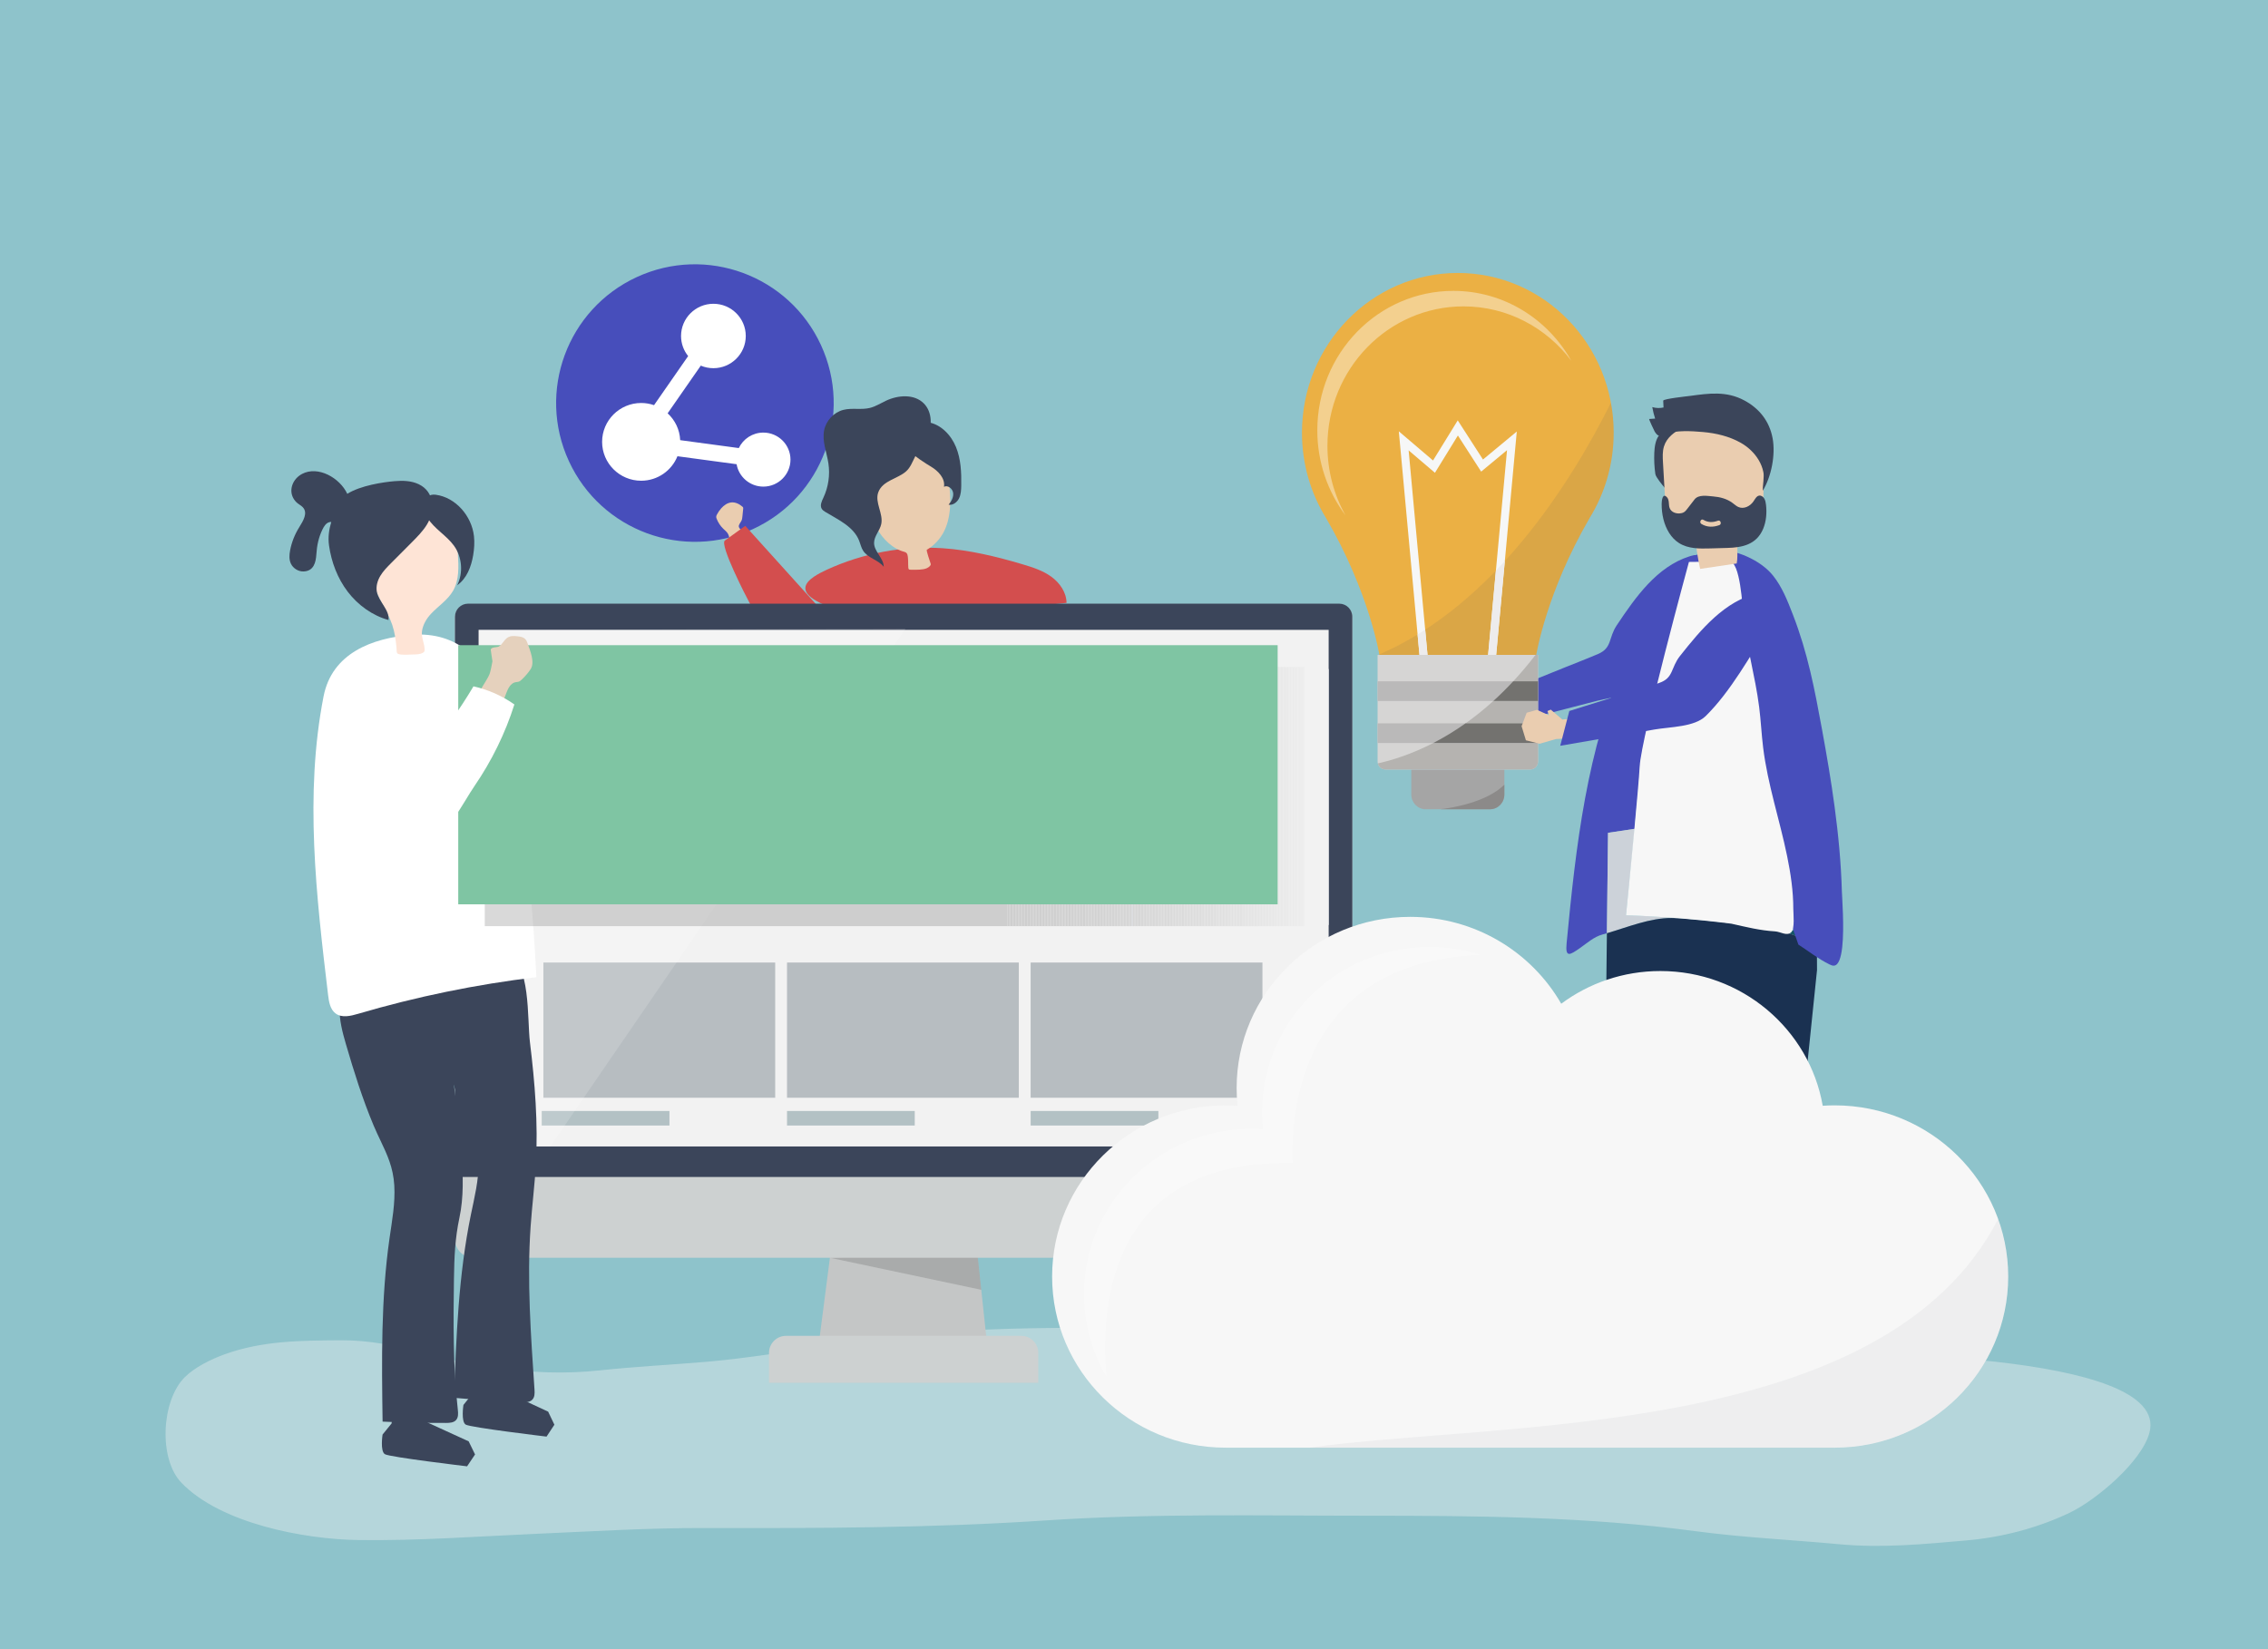 <?xml version="1.0" encoding="utf-8"?>
<!-- Generator: Adobe Illustrator 27.5.0, SVG Export Plug-In . SVG Version: 6.00 Build 0)  -->
<svg version="1.1" xmlns="http://www.w3.org/2000/svg" xmlns:xlink="http://www.w3.org/1999/xlink" x="0px" y="0px"
	 viewBox="0 0 1100 800" style="enable-background:new 0 0 1100 800;" xml:space="preserve">
<g id="Background">
	<rect style="fill:#8EC3CB;" width="1100" height="800"/>
</g>
<g id="Shadow">
	<g style="opacity:0.4;">
		<path style="fill:#F1F2F2;" d="M521.964,644.118c-28.193,0.084-56.385,0.762-84.528,3.892c-10.611,1.18-21,3.776-31.635,4.823
			c-21.244,2.092-42.107,5.993-63.426,7.793c-17.168,1.449-34.408,2.305-51.526,4.143c-16.049,1.724-33.816,1.326-49.742-1.522
			c-11.79-2.109-23.633-3.296-35.225-6.682c-12.967-3.789-27.055-6.498-40.565-6.4c-19.266,0.139-38.028,0.155-56.466,6.845
			c-6.472,2.348-14.395,6.209-19.31,11.137c-11.251,11.282-12.774,39.432-1.54,51.133c18.921,19.693,59.305,27.42,85.827,27.785
			c29.063,0.4,57.296-1.758,86.402-3.026c27.045-1.179,54.023-2.856,81.113-2.797c55.328,0.121,110.664,0,165.893-3.696
			c51.888-3.472,103.907-2.28,155.909-2.28c53.326,0,106.291,0.419,159.233,7.506c23.067,3.088,46.568,4.169,69.75,6.332
			c20.762,1.938,40.714-0.038,61.394-1.829c17.365-1.504,34.616-5.964,50.391-13.503c12.487-5.968,34.749-24.507,38.579-38.752
			c10.736-39.935-151.3-38.975-176.179-38.885c-27.831,0.101-55.884,1.016-83.693-0.045c-11.698-0.446-23.224-2.733-34.641-5.238
			c-11.372-2.495-22.83-1.861-34.362-2.91c-48.092-4.374-96.291-3.734-144.536-3.734
			C553.379,644.209,537.671,644.071,521.964,644.118z"/>
	</g>
</g>
<g id="Object">
	<g>
		<g id="XMLID_287_">
			<g id="XMLID_288_">
				<g id="XMLID_289_">
					
						<ellipse transform="matrix(0.908 -0.419 0.419 0.908 -50.949 159.104)" style="fill:#474EBB;" cx="337.024" cy="195.633" rx="67.3" ry="67.3"/>
				</g>
			</g>
		</g>
		<g>
			<g>
				<path style="fill:#FFFFFF;" d="M370.228,209.845c-5.249,0-9.789,3.074-11.901,7.508l-28.433-3.837
					c-0.224-5.138-2.523-9.749-6.082-13.022l16.075-23.127c1.883,0.797,3.952,1.238,6.124,1.238c8.654,0,15.695-7.008,15.695-15.623
					c0-8.615-7.041-15.623-15.695-15.623c-8.655,0-15.695,7.009-15.695,15.623c0,3.687,1.29,7.079,3.444,9.754l-16.545,23.804
					c-1.956-0.682-4.057-1.054-6.245-1.054c-10.445,0-18.943,8.459-18.943,18.856c0,10.397,8.498,18.856,18.943,18.856
					c7.972,0,14.809-4.928,17.6-11.883l28.687,3.872c1.07,6.162,6.479,10.864,12.97,10.864c7.258,0,13.163-5.878,13.163-13.103
					S377.486,209.845,370.228,209.845z"/>
			</g>
		</g>
	</g>
	<g>
		<g>
			<path style="fill:#EACDB0;" d="M358.984,256.622c-0.253-0.288-0.508-0.593-0.611-0.964c-0.3-1.082,0.76-2.026,1.245-3.048
				c0.31-0.653,0.387-1.386,0.459-2.103c0.125-1.234,0.249-2.467,0.374-3.701c0.021-0.207,0.041-0.424-0.037-0.616
				c-0.071-0.175-0.214-0.308-0.355-0.431c-1.478-1.29-3.392-2.225-5.358-2.036c-1.912,0.185-3.6,1.403-4.892,2.844
				c-0.828,0.924-1.536,1.954-2.101,3.058c-0.176,0.343-0.341,0.707-0.346,1.09c-0.004,0.314,0.099,0.617,0.211,0.909
				c0.708,1.838,1.817,3.514,3.228,4.878c0.8,0.773,1.712,1.467,2.26,2.439c0.384,0.681,0.564,1.456,0.77,2.212
				c0.414,1.516,0.954,2.996,1.611,4.42c0.131,0.284,4.915-4.019,5.29-4.46C362.454,259.092,360.418,258.257,358.984,256.622z"/>
		</g>
		<g>
			<path style="fill:#D34E4E;" d="M387.922,325.69c1.137,1.084,2.293,2.122,3.466,3.106c1.287,1.081,2.622,2.165,4.207,2.731
				c1.5,0.537,3.138,0.576,4.736,0.478c6.959-0.431,16.896-4.09,15.618-12.504c-0.383-2.522-1.857-4.712-3.364-6.752
				c-4.158-5.63-8.853-10.832-13.539-16.023c-12.531-13.881-25.062-27.762-37.592-41.643c-3.298,2.378-6.596,4.756-9.894,7.134
				c-2.691,1.94,10.467,27.513,12.05,30.365C369.933,303.976,378.266,316.489,387.922,325.69z"/>
		</g>
	</g>
	<g>
		<path style="fill:#D34E4E;" d="M394.794,279.742c1.817-1.24,4.025-2.366,6.197-3.366c17.51-8.055,37.042-11.742,56.281-10.429
			c13.138,0.897,26.024,4.035,38.648,7.78c4.88,1.448,9.827,3.034,13.953,6.015c4.126,2.981,7.363,7.625,7.407,12.715
			c-33.825,3.558-66.677,6.502-100.846,4.947c-6.557-0.298-14.97-2.71-20.611-5.973C388.007,286.912,390.1,282.945,394.794,279.742z
			"/>
	</g>
	<g>
		<g>
			<path style="fill:#EACDB0;" d="M449.59,275.592c0.62-0.286,1.171-0.684,1.593-1.242c0.102-0.134,0.196-0.28,0.227-0.446
				c0.037-0.195-0.016-0.394-0.068-0.585c-0.2-0.73-2.254-6.38-1.796-6.666c3.519-1.983,6.522-5.319,8.259-8.767
				c3.245-6.44,3.415-13.793,2.782-20.713c-0.909-9.946-4.311-20.849-13.399-24.493c-6.969-2.796-15.715,0.248-21.333,5.54
				c-7.224,6.806-6.116,18.02-4.59,26.666c1.091,6.182,3.708,12.314,7.995,16.91c2.154,2.31,4.749,4.199,7.673,5.367
				c1.42,0.567,2.744,0.451,3.167,1.883c0.524,1.774,0.268,4.407,0.434,6.297c0.028,0.313,0.075,0.664,0.322,0.853
				c0.178,0.136,0.415,0.151,0.637,0.16c1.523,0.06,3.049,0.046,4.57-0.042C447.253,276.243,448.525,276.083,449.59,275.592z"/>
		</g>
		<g>
			<path style="fill:#3B455A;" d="M451.47,226.311c3.546,2.112,7.021,5.703,6.371,9.823c1.861-0.937,4.173,0.899,4.442,2.988
				c0.269,2.089-0.877,4.098-2.208,5.715c2.077,0.355,4.115-1.164,5.062-3.073c0.947-1.909,1.041-4.123,1.078-6.259
				c0.108-6.336-0.163-12.843-2.568-18.692c-2.405-5.849-7.335-10.977-13.502-11.984c-1.901-0.31-3.844-0.226-5.758-0.016
				c-1.555,0.171-3.141,0.439-4.494,1.234C428.865,212.52,446.88,223.577,451.47,226.311z"/>
		</g>
		<g>
			<path style="fill:#3B455A;" d="M425.979,238.793c-1.827,4.931,2.553,10.355,1.419,15.496c-0.705,3.196-3.472,5.807-3.464,9.082
				c0.01,4.229,4.633,7.336,4.685,11.565c-2.648-3.371-7.713-4.19-10.013-7.814c-0.948-1.493-1.297-3.286-1.958-4.931
				c-2.718-6.768-10.055-10.051-16.246-13.788c-0.72-0.435-1.461-0.912-1.884-1.646c-0.936-1.622,0.033-3.635,0.832-5.331
				c2.423-5.141,3.282-11.027,2.432-16.66c-0.809-5.364-3.125-10.702-2.073-16.023c0.936-4.736,4.732-8.764,9.353-9.928
				c4.162-1.048,8.626,0.09,12.795-0.927c2.767-0.675,5.22-2.255,7.799-3.475c5.963-2.822,13.826-3.397,18.461,1.34
				c4.097,4.188,4.127,11.247,1.439,16.48c-1.66,3.232-4.028,6.019-5.71,9.246c-1.292,2.48-2.211,5.198-4.328,7.122
				C435.444,232.304,428.113,233.033,425.979,238.793z"/>
		</g>
	</g>
	<g id="XMLID_284_">
		<g id="XMLID_286_">
			<g>
				<polygon style="fill:#EACDB0;" points="738.008,337.214 729.747,338.751 723.783,334.42 722.216,335.243 723.115,337.22 
					717.128,335.072 712.243,336.875 710.325,343.588 712.968,350.233 719.742,351.361 727.436,348.439 738.828,346.829 				"/>
			</g>
		</g>
		<g id="XMLID_285_">
			<g>
				<path style="fill:#474EBB;" d="M732.798,334.344c8.563-3.463,17.126-6.927,25.689-10.39c5.528-2.236,11.114-4.365,16.595-6.712
					c6.892-2.95,4.965-7.774,9.036-13.884c9.161-13.749,19.487-28.407,35.22-33.449c1.571-0.504,3.254-0.903,4.86-0.521
					c3.038,0.723,4.823,4.114,4.761,7.236c-0.061,3.122-1.522,6.025-2.974,8.79c-7.869,14.991-15.953,33.097-27.057,45.975
					c-4.992,5.789-16.763,6.614-24.174,8.527c-14.993,3.87-29.985,7.74-44.978,11.61L732.798,334.344z"/>
			</g>
		</g>
	</g>
	<g>
		<g id="XMLID_283_">
			<g>
				<polygon style="fill:#41352B;" points="816.634,665.307 816.634,672.273 798.769,681.206 789.836,672.273 798.769,663.34 
					799.921,663.34 800.209,665.307 				"/>
			</g>
		</g>
		<g id="XMLID_282_">
			<g>
				<polygon style="fill:#41352B;" points="860.632,663.34 861.865,663.34 870.798,672.273 861.865,681.206 844,672.273 
					844,665.307 860.426,665.307 				"/>
			</g>
		</g>
		<g>
			<g id="XMLID_281_">
				<g>
					<path style="fill:#474EBB;" d="M759.819,457.566c1.119-11.731,2.281-23.459,3.7-35.157
						c2.831-23.332,6.684-46.609,13.203-69.196c2.49-8.629,5.363-17.137,8.235-25.643c3.497-10.357,6.995-20.715,10.492-31.072
						c4.347-12.873,11.682-21.941,24.528-26.444c2.294-0.804,4.709-1.425,7.198-1.879c0.061,0.266,0.116,0.536,0.15,0.82
						c0.149,1.236,0.497,2.607,1.265,3.504l-8.431,0.082c0,0-23.787,84.538-24.661,99.108c-0.332,5.538-1.438,17.629-2.667,30.366
						l-12.917,1.934l-0.554,48.719c-0.723,0.211-1.442,0.416-2.156,0.608c-4.099,1.106-7.432,4.144-10.838,6.526
						C761.338,463.362,759.133,464.755,759.819,457.566z"/>
				</g>
			</g>
			<g id="XMLID_280_">
				<g>
					<path style="fill:#CCD2D9;" d="M792.832,402.056c-1.946,20.157-4.203,41.934-4.203,41.934s10.443,0.251,25.55,1.397
						c-1.117-0.026-2.235-0.056-3.351-0.066c-10.508-0.095-21.406,4.445-31.467,7.388l0.554-48.719L792.832,402.056z"/>
				</g>
			</g>
			<g id="XMLID_279_">
				<g>
					<path style="fill:#145566;" d="M863.342,451.518c7.203,0.382,8.099-0.975,8.099-0.975s-6.498-26.543-11.061-49.632l20.57,3.08
						l0.267,55.126c-1.745-1.115-3.554-2.175-5.505-3.12C871.802,454.103,867.626,452.66,863.342,451.518z"/>
				</g>
			</g>
			<g>
				<g>
					<path style="fill:#1A3151;" d="M779.361,452.709c10.06-2.943,20.959-7.483,31.467-7.388c1.116,0.01,2.234,0.04,3.351,0.066
						c0.935,0.071,1.888,0.145,2.857,0.223c7.041,0.566,14.953,1.323,23.212,2.325c0.406,0.049,0.81,0.097,1.217,0.148
						c10.565,2.299,17.424,3.198,21.877,3.434c4.284,1.143,8.46,2.586,12.37,4.479c1.951,0.945,3.76,2.005,5.506,3.12l0.055,11.479
						L861.131,665.57h-16.514v1.985h-0.095l-18.158-130.781l-0.075-0.736l-9.948,131.517h-0.095v-1.985h-16.594l-21.047-146.453
						L779.361,452.709z"/>
				</g>
			</g>
			<g id="XMLID_278_">
				<g>
					<path style="fill:#474EBB;" d="M851.387,400.004c-2.352-11.899-4.19-22.882-4.358-28.838
						c-0.506-17.914-2.761-77.076-2.761-77.076l-10.934-22.63l-2.018,0.02c0.145-0.017,0.29-0.035,0.436-0.052
						c-0.475,0.056,0.228-4.373,0.398-4.764c9.507-0.324,21.758,5.038,27.754,12.509c4.437,5.528,7.074,12.286,9.645,18.926
						c7.237,18.695,10.519,36.015,14.13,55.673c2.302,12.535,4.429,25.011,6.103,37.455c1.854,13.781,3.161,27.522,3.54,41.183
						c0.042,1.51,0.341,5.733,0.509,10.778c0.352,10.568,0.126,24.703-4.249,25.231c-0.819,0.099-1.609-0.27-2.33-0.626
						c-5.629-2.781-10.063-6.411-15.026-9.584L859,420L851.387,400.004z"/>
				</g>
			</g>
			<g>
				<g>
					<path style="fill:#F7F7F7;" d="M788.628,443.991c0,0,10.11,0.251,24.735,1.397c0.905,0.071,1.828,0.145,2.766,0.223
						c6.817,0.566,14.476,1.323,22.471,2.325c0.393,0.049,0.783,0.097,1.178,0.148c7.109,1.598,13.833,3.293,21.127,3.719
						c2.75,0.162,5.703,2.436,7.862,0.423c1.818-1.696,1.003-9.029,1.005-11.232c0.007-8.667-1.267-17.277-3.007-25.749
						c-3.617-17.616-9.447-34.776-11.635-52.679c-0.794-6.499-1.092-13.051-1.915-19.546c-1.93-15.218-6.221-29.433-7.71-44.694
						c-0.305-3.126-1.422-26.613-6.87-25.936c-2.691,0.334-5.381,0.669-8.072,1.003c-0.697,0.087-1.421,0.171-2.088-0.06
						c-0.335-0.116-0.626-0.297-0.878-0.527c-0.102-0.093-0.195-0.198-0.284-0.305l-8.162,0.082c0,0-23.028,84.538-23.874,99.108
						c-0.322,5.538-1.391,17.629-2.582,30.366C790.814,422.213,788.628,443.991,788.628,443.991z"/>
				</g>
			</g>
		</g>
	</g>
	<g>
		<g>
			<g>
				<path style="fill:#3B455A;" d="M812.503,215.818c-2.304,4.647-3.262,9.91-3.224,15.114c0.01,1.384-0.002,2.983-1.058,3.855
					c-1.131,0.934-0.001,2.794-0.954,1.674c-0.953-1.12-4.193-5.016-4.404-6.482c-0.495-3.434-0.666-6.916-0.511-10.383
					c0.135-3.015,0.578-6.182,2.393-8.57c1.076-1.416,2.555-2.449,4.013-3.453c2.113-1.455,4.293-2.924,6.775-3.53
					c4.277-1.044,7.006,0.392,3.35,3.655C816.264,210.035,814.082,212.634,812.503,215.818z"/>
			</g>
		</g>
		<g>
			<g>
				<g>
					<path style="fill:#EACDB0;" d="M842.324,273.337c-5.913,0.876-11.826,1.752-17.739,2.628
						c-1.168-5.172-1.967-10.446-2.386-15.755c-5.22-0.632-11.392-2.014-13.441-7.434c-0.645-1.707-0.76-3.595-0.867-5.441
						c-0.442-7.634-0.884-15.268-1.325-22.902c-0.153-2.64-0.297-5.362,0.469-7.86c1.343-4.383,5.179-7.154,8.986-8.971
						c9.715-4.636,21.291-5.078,30.747,0.297c2.517,1.431,4.919,3.314,6.461,5.962c2.377,4.082,2.367,9.276,2.276,14.134
						c-0.084,4.484-0.168,8.969-0.252,13.454c-0.097,5.158-0.556,11.113-4.343,14.033c-2.011,1.55-4.69,1.956-6.391,3.915
						C841.518,262.851,843.26,268.626,842.324,273.337z"/>
				</g>
			</g>
		</g>
		<g>
			<g>
				<path style="fill:#3B455A;" d="M806.769,251.85c1.168,4.705,3.659,9.126,7.598,11.597c4.466,2.8,9.888,2.733,15.014,2.588
					c2.804-0.079,5.607-0.159,8.411-0.238c7.093-0.201,14.094-1.502,17.356-9.28c1.504-3.587,1.832-7.683,1.384-11.614
					c-0.123-1.08-0.315-2.188-0.866-3.096c-0.552-0.908-1.544-1.575-2.52-1.383c-1.247,0.245-1.931,1.659-2.686,2.77
					c-1.646,2.424-4.697,3.888-7.278,2.773c-0.765-0.33-1.438-0.854-2.109-1.384c-0.274-0.217-0.549-0.435-0.828-0.641
					c-2.774-2.041-6.085-2.87-9.366-3.133c-2.847-0.227-7.064-1.068-9.038,1.491c-1.149,1.489-2.298,2.978-3.447,4.466
					c-0.473,0.613-0.958,1.238-1.589,1.648c-0.649,0.422-1.414,0.589-2.17,0.643c-1.901,0.134-4.081-0.647-4.827-2.576
					c-0.325-0.84-0.331-1.777-0.411-2.683c-0.08-0.906-0.263-1.863-0.846-2.516c-2.226-2.499-2.624,1.683-2.637,3.104
					C805.894,246.895,806.167,249.421,806.769,251.85z M826.135,252.154c2.322,1.417,4.674,1.314,7.125,0.421
					c1.259-0.459,1.912,1.693,0.654,2.151c-2.958,1.077-5.935,1.134-8.724-0.569C824.029,253.449,824.967,251.441,826.135,252.154z"
					/>
			</g>
		</g>
		<g>
			<g>
				<path style="fill:#3B455A;" d="M802.751,203.058c-0.588-1.825-1.049-3.692-1.378-5.583c1.764,0.527,3.659,0.593,5.454,0.189
					c-0.051-1.098-0.103-2.197-0.154-3.295c-0.038-0.914,12.079-2.19,13.062-2.324c9.203-1.255,17.618-2.431,26.231,2.176
					c7.357,3.935,12.26,10.13,13.779,18.448c1.451,7.947-0.594,18.532-4.808,25.411c-0.082-2.132,0.869-7.22,0.273-9.218
					c-0.406-2.013-1.194-3.933-2.236-5.689c-2.081-3.507-5.176-6.387-8.684-8.375c-5.592-3.169-11.983-4.665-18.318-5.226
					c-5.805-0.515-12.866-0.9-18.481,0.951c-2.699,0.89-3.118,1.612-4.917-1.111c-0.317-0.48-2.927-6.142-2.701-6.158
					C800.833,203.189,801.792,203.124,802.751,203.058z"/>
			</g>
		</g>
	</g>
	<g>
		<g>
			<g>
				<polygon style="fill:#C4C6C6;" points="479.235,656.709 396.613,655.793 404.779,592.643 472.471,593.394 				"/>
			</g>
			<g style="opacity:0.14;">
				<polygon points="402.426,610.12 473.933,607.075 475.919,625.67 				"/>
			</g>
			<g>
				<path style="fill:#CDD1D1;" d="M220.665,299.218v301.938c0,4.951,4.014,8.965,8.965,8.965h417.288
					c4.951,0,8.965-4.014,8.965-8.965V299.218c0-3.259-2.642-5.9-5.9-5.9H226.565C223.307,293.318,220.665,295.959,220.665,299.218z
					"/>
			</g>
			<g>
				<path style="fill:#3B455A;" d="M220.665,299.176v271.759h435.218V299.176c0-3.501-2.838-6.338-6.338-6.338H227.004
					C223.503,292.837,220.665,295.675,220.665,299.176z"/>
			</g>
			<g>
				<rect x="232.139" y="305.547" style="fill:#F2F2F2;" width="412.272" height="250.592"/>
			</g>
			<g>
				<path style="fill:#CDD1D1;" d="M503.57,670.79H372.98v-14.542c0-4.549,3.687-8.236,8.236-8.236h114.118
					c4.548,0,8.236,3.687,8.236,8.236V670.79z"/>
			</g>
		</g>
		<g>
			<rect x="232.139" y="324.546" style="fill:#F2F2F2;" width="412.272" height="124.17"/>
		</g>
		<g>
			<g style="opacity:0.7;">
				<g>
					<rect x="263.549" y="466.921" style="fill:#9EA6AD;" width="112.424" height="65.592"/>
				</g>
				<g>
					<rect x="381.712" y="466.921" style="fill:#9EA6AD;" width="112.424" height="65.592"/>
				</g>
				<g>
					<rect x="499.875" y="466.921" style="fill:#9EA6AD;" width="112.424" height="65.592"/>
				</g>
			</g>
			<g>
				<rect x="262.744" y="538.932" style="fill:#B3C1C4;" width="61.947" height="7.057"/>
			</g>
			<g>
				<rect x="381.712" y="538.932" style="fill:#B3C1C4;" width="61.947" height="7.057"/>
			</g>
			<g>
				<rect x="499.875" y="538.932" style="fill:#B3C1C4;" width="61.947" height="7.057"/>
			</g>
		</g>
		<g style="opacity:0.15;">
			<polygon style="fill:#FFFFFF;" points="439.173,305.011 266.926,556.139 232.139,556.139 232.139,305.547 			"/>
		</g>
	</g>
	<g>
		<g>
			<path style="fill:#3B455A;" d="M190.509,683.834l-0.573,6.651l-4.39,5.408c0,0-1.26,8.114,1.14,9.539
				c2.4,1.425,39.856,5.872,39.856,5.872l3.86-5.758l-3.096-6.358l-19.798-9.056l-6.8-7.551L190.509,683.834z"/>
		</g>
		<g>
			<path style="fill:#3B455A;" d="M229.667,669.467l-0.573,6.651l-4.327,5.414c0,0-1.251,8.115,1.108,9.537
				c2.359,1.422,39.207,5.816,39.207,5.816l3.806-5.763l-3.037-6.353l-19.467-9.027l-6.68-7.541L229.667,669.467z"/>
		</g>
		<g>
			<g>
				<path style="fill:#3B455A;" d="M184.598,553.399c3.215,6.767,6.112,12.905,6.636,21.62c0.515,8.572-1.088,17.108-2.303,25.609
					c-4.204,29.418-3.791,59.277-3.37,88.991c10.25,0.446,20.51,0.659,30.769,0.638c1.745-0.003,3.711-0.108,4.872-1.41
					c1.164-1.305,1.04-3.275,0.846-5.013c-2.353-21.112-2.189-42.471-1.871-63.681c0.157-10.447,0.516-19.379,2.658-29.46
					c2.127-10.016,1.748-20.392,1.061-30.543c-1.682-24.86-6.719-49.259-8.106-74.109c-0.252-4.507-0.678-9.352-3.595-12.797
					c-3.507-4.141-9.518-4.987-14.945-4.984c-14.919,0.008-31.755,2.36-32.505,20.453c-0.25,6.032,1.339,11.975,3.027,17.771
					c3.867,13.279,8.07,26.688,13.426,39.453C182.311,548.593,183.474,551.034,184.598,553.399z"/>
			</g>
			<g>
				<path style="fill:#3B455A;" d="M226.194,541.975c3.066,6.917,5.825,13.191,5.932,21.922c0.105,8.587-2.038,17.033-3.766,25.464
					c-5.981,29.175-7.082,59.018-8.167,88.716c10.862,0.951,21.747,1.67,32.643,2.156c1.853,0.083,3.946,0.075,5.246-1.168
					c1.303-1.246,1.273-3.22,1.157-4.965c-1.755-26.382-3.732-52.847-1.875-79.22c0.711-10.093,1.982-20.148,2.551-30.25
					c1.107-19.672-0.474-39.366-2.872-58.907c-1.477-12.035,0.615-37.801-11.562-45.086c-5.513-3.298-12.483-3.786-18.928-2.799
					c-3.287,0.503-6.568,1.387-9.347,3.112c-5.355,3.324-8.184,9.426-8.761,15.438c-0.577,6.012,0.805,12.026,2.298,17.899
					c3.422,13.454,7.194,27.054,12.223,40.067C224.014,537.061,225.123,539.557,226.194,541.975z"/>
			</g>
			<g>
				<path style="fill:#FFFFFF;" d="M172.768,315.526c-7.853,4.655-13.784,11.76-15.841,22.305
					c-9.291,47.622-3.553,96.739,2.212,144.915c0.393,3.287,1,6.956,3.672,8.91c3.025,2.213,7.23,1.208,10.825,0.15
					c28.279-8.322,57.254-14.277,86.522-17.781c-1.769-35.424-5.203-70.766-10.287-105.868c-1.374-9.489-2.894-19.054-6.439-27.962
					c-7.913-19.889-21.347-34.065-43.866-32.222C190.013,308.755,180.467,310.962,172.768,315.526z"/>
			</g>
			<g>
				<g>
					<path style="fill:#FEE4D6;" d="M222.076,268.818c0.382,6.065,0.677,12.533-2.355,17.8c-2.583,4.487-7.182,7.378-10.714,11.163
						c-2.152,2.306-3.941,5.306-4.344,8.48c-0.397,3.133,1.286,5.806,1.267,8.941c-0.002,0.293-0.014,0.599-0.152,0.858
						c-0.147,0.277-0.419,0.465-0.695,0.614c-1.417,0.769-3.103,0.797-4.715,0.806c-1.904,0.011-3.984,0.266-5.871,0.035
						c-2.468-0.302-1.966-0.801-2.199-3.315c-0.347-3.75-0.854-7.514-2.064-11.095c-2.497-7.39-7.811-13.703-9.317-21.448
						c-1.666-8.569,0.824-16.967,3.541-25.115c1.216-3.645,2.55-7.361,5.049-10.28c5.491-6.415,18.367-8.464,24.52-1.91
						C221.338,252.141,221.427,258.526,222.076,268.818z"/>
				</g>
				<g>
					<path style="fill:#3B455A;" d="M220.13,264.659c3.987,5.465,4.635,13.178,1.616,19.232c4.633-3.234,6.813-8.993,7.747-14.565
						c0.513-3.065,0.73-6.196,0.378-9.284c-1.111-9.748-8.839-18.758-18.565-20.052c-6.433-0.856-6.408,7.346-3.901,11.336
						C210.703,256.575,216.504,259.689,220.13,264.659z"/>
				</g>
				<g>
					<path style="fill:#3B455A;" d="M203.093,234.895c-3.604-1.725-7.768-1.824-11.75-1.484c-5.455,0.466-16.43,2.077-22.911,6.141
						c-3.655-7.815-14.204-13.722-21.902-9.668c-4.508,2.374-6.459,7.535-4.378,11.58c0.52,1.01,1.262,1.95,2.227,2.71
						c0.809,0.637,1.774,1.148,2.465,1.872c2.62,2.744,0.196,6.638-1.732,9.742c-2.177,3.505-3.67,7.294-4.406,11.179
						c-0.415,2.192-0.575,4.504,0.43,6.565c1.004,2.06,3.444,3.788,6.149,3.671c4.896-0.212,5.883-4.383,6.137-8.173
						c0.292-4.365,1.027-8.195,3.007-12.262c0.725-1.49,1.717-3.06,3.318-3.486c0.306-0.081,0.614-0.113,0.923-0.112
						c-1.076,3.646-1.659,7.341-1.093,11.399c1.128,8.088,4.12,15.975,9.072,22.469c4.952,6.493,11.91,11.535,19.778,13.723
						c0.557-4.977-4.693-8.747-5.648-13.663c-0.517-2.661,0.302-5.443,1.695-7.769c1.393-2.326,3.326-4.273,5.239-6.194
						c3.298-3.312,6.596-6.624,9.893-9.936c2.691-2.702,5.406-5.435,7.417-8.676C211.114,247.931,210.923,238.642,203.093,234.895z"
						/>
				</g>
			</g>
		</g>
	</g>
	<g>
		<g style="opacity:0.15;">
			<g>
				<defs>
					<rect id="SVGID_1_" x="235.113" y="323.557" width="397.419" height="125.708"/>
				</defs>
				<clipPath id="SVGID_00000128483598931338965890000012255053648516296094_">
					<use xlink:href="#SVGID_1_"  style="overflow:visible;"/>
				</clipPath>
				
					<rect x="631.98" y="323.557" style="clip-path:url(#SVGID_00000128483598931338965890000012255053648516296094_);fill:#D0D0D0;" width="0.553" height="125.708"/>
				
					<rect x="631.34" y="323.557" style="clip-path:url(#SVGID_00000128483598931338965890000012255053648516296094_);fill:#CFCFCF;" width="0.64" height="125.708"/>
				
					<rect x="630.701" y="323.557" style="clip-path:url(#SVGID_00000128483598931338965890000012255053648516296094_);fill:#CDCDCD;" width="0.64" height="125.708"/>
				
					<rect x="630.061" y="323.557" style="clip-path:url(#SVGID_00000128483598931338965890000012255053648516296094_);fill:#CCCCCC;" width="0.64" height="125.708"/>
				
					<rect x="629.422" y="323.557" style="clip-path:url(#SVGID_00000128483598931338965890000012255053648516296094_);fill:#CACACA;" width="0.64" height="125.708"/>
				
					<rect x="628.782" y="323.557" style="clip-path:url(#SVGID_00000128483598931338965890000012255053648516296094_);fill:#C9C9C9;" width="0.64" height="125.708"/>
				
					<rect x="628.142" y="323.557" style="clip-path:url(#SVGID_00000128483598931338965890000012255053648516296094_);fill:#C7C7C7;" width="0.64" height="125.708"/>
				
					<rect x="627.503" y="323.557" style="clip-path:url(#SVGID_00000128483598931338965890000012255053648516296094_);fill:#C6C6C6;" width="0.64" height="125.708"/>
				
					<rect x="626.863" y="323.557" style="clip-path:url(#SVGID_00000128483598931338965890000012255053648516296094_);fill:#C4C4C4;" width="0.64" height="125.708"/>
				
					<rect x="626.223" y="323.557" style="clip-path:url(#SVGID_00000128483598931338965890000012255053648516296094_);fill:#C3C3C3;" width="0.64" height="125.708"/>
				
					<rect x="625.583" y="323.557" style="clip-path:url(#SVGID_00000128483598931338965890000012255053648516296094_);fill:#C1C1C1;" width="0.64" height="125.708"/>
				
					<rect x="624.944" y="323.557" style="clip-path:url(#SVGID_00000128483598931338965890000012255053648516296094_);fill:#C0C0C0;" width="0.64" height="125.708"/>
				
					<rect x="624.304" y="323.557" style="clip-path:url(#SVGID_00000128483598931338965890000012255053648516296094_);fill:#BEBEBE;" width="0.64" height="125.708"/>
				
					<rect x="623.664" y="323.557" style="clip-path:url(#SVGID_00000128483598931338965890000012255053648516296094_);fill:#BDBDBD;" width="0.64" height="125.708"/>
				
					<rect x="623.025" y="323.557" style="clip-path:url(#SVGID_00000128483598931338965890000012255053648516296094_);fill:#BBBBBB;" width="0.64" height="125.708"/>
				
					<rect x="622.385" y="323.557" style="clip-path:url(#SVGID_00000128483598931338965890000012255053648516296094_);fill:#BABABA;" width="0.64" height="125.708"/>
				
					<rect x="621.745" y="323.557" style="clip-path:url(#SVGID_00000128483598931338965890000012255053648516296094_);fill:#B9B9B9;" width="0.64" height="125.708"/>
				
					<rect x="621.106" y="323.557" style="clip-path:url(#SVGID_00000128483598931338965890000012255053648516296094_);fill:#B7B7B7;" width="0.64" height="125.708"/>
				
					<rect x="620.466" y="323.557" style="clip-path:url(#SVGID_00000128483598931338965890000012255053648516296094_);fill:#B6B6B6;" width="0.64" height="125.708"/>
				
					<rect x="619.826" y="323.557" style="clip-path:url(#SVGID_00000128483598931338965890000012255053648516296094_);fill:#B4B4B4;" width="0.64" height="125.708"/>
				
					<rect x="619.187" y="323.557" style="clip-path:url(#SVGID_00000128483598931338965890000012255053648516296094_);fill:#B3B3B3;" width="0.64" height="125.708"/>
				
					<rect x="618.547" y="323.557" style="clip-path:url(#SVGID_00000128483598931338965890000012255053648516296094_);fill:#B1B1B1;" width="0.64" height="125.708"/>
				
					<rect x="617.907" y="323.557" style="clip-path:url(#SVGID_00000128483598931338965890000012255053648516296094_);fill:#B0B0B0;" width="0.64" height="125.708"/>
				
					<rect x="617.268" y="323.557" style="clip-path:url(#SVGID_00000128483598931338965890000012255053648516296094_);fill:#AFAFAF;" width="0.64" height="125.708"/>
				
					<rect x="616.628" y="323.557" style="clip-path:url(#SVGID_00000128483598931338965890000012255053648516296094_);fill:#ADADAD;" width="0.64" height="125.708"/>
				
					<rect x="615.988" y="323.557" style="clip-path:url(#SVGID_00000128483598931338965890000012255053648516296094_);fill:#ACACAC;" width="0.64" height="125.708"/>
				
					<rect x="615.349" y="323.557" style="clip-path:url(#SVGID_00000128483598931338965890000012255053648516296094_);fill:#AAAAAA;" width="0.64" height="125.708"/>
				
					<rect x="614.709" y="323.557" style="clip-path:url(#SVGID_00000128483598931338965890000012255053648516296094_);fill:#A9A9A9;" width="0.64" height="125.708"/>
				
					<rect x="614.07" y="323.557" style="clip-path:url(#SVGID_00000128483598931338965890000012255053648516296094_);fill:#A8A8A8;" width="0.64" height="125.708"/>
				
					<rect x="613.43" y="323.557" style="clip-path:url(#SVGID_00000128483598931338965890000012255053648516296094_);fill:#A6A6A6;" width="0.64" height="125.708"/>
				
					<rect x="612.79" y="323.557" style="clip-path:url(#SVGID_00000128483598931338965890000012255053648516296094_);fill:#A5A5A5;" width="0.64" height="125.708"/>
				
					<rect x="612.151" y="323.557" style="clip-path:url(#SVGID_00000128483598931338965890000012255053648516296094_);fill:#A4A4A4;" width="0.64" height="125.708"/>
				
					<rect x="611.511" y="323.557" style="clip-path:url(#SVGID_00000128483598931338965890000012255053648516296094_);fill:#A2A2A2;" width="0.64" height="125.708"/>
				
					<rect x="610.871" y="323.557" style="clip-path:url(#SVGID_00000128483598931338965890000012255053648516296094_);fill:#A1A1A1;" width="0.64" height="125.708"/>
				
					<rect x="610.232" y="323.557" style="clip-path:url(#SVGID_00000128483598931338965890000012255053648516296094_);fill:#9F9F9F;" width="0.64" height="125.708"/>
				
					<rect x="609.592" y="323.557" style="clip-path:url(#SVGID_00000128483598931338965890000012255053648516296094_);fill:#9E9E9E;" width="0.64" height="125.708"/>
				
					<rect x="608.952" y="323.557" style="clip-path:url(#SVGID_00000128483598931338965890000012255053648516296094_);fill:#9D9D9D;" width="0.64" height="125.708"/>
				
					<rect x="608.313" y="323.557" style="clip-path:url(#SVGID_00000128483598931338965890000012255053648516296094_);fill:#9B9B9B;" width="0.64" height="125.708"/>
				
					<rect x="607.673" y="323.557" style="clip-path:url(#SVGID_00000128483598931338965890000012255053648516296094_);fill:#9A9A9A;" width="0.64" height="125.708"/>
				
					<rect x="607.033" y="323.557" style="clip-path:url(#SVGID_00000128483598931338965890000012255053648516296094_);fill:#999999;" width="0.64" height="125.708"/>
				
					<rect x="606.393" y="323.557" style="clip-path:url(#SVGID_00000128483598931338965890000012255053648516296094_);fill:#979797;" width="0.64" height="125.708"/>
				
					<rect x="605.754" y="323.557" style="clip-path:url(#SVGID_00000128483598931338965890000012255053648516296094_);fill:#969696;" width="0.64" height="125.708"/>
				
					<rect x="605.114" y="323.557" style="clip-path:url(#SVGID_00000128483598931338965890000012255053648516296094_);fill:#959595;" width="0.64" height="125.708"/>
				
					<rect x="604.474" y="323.557" style="clip-path:url(#SVGID_00000128483598931338965890000012255053648516296094_);fill:#939393;" width="0.64" height="125.708"/>
				
					<rect x="603.835" y="323.557" style="clip-path:url(#SVGID_00000128483598931338965890000012255053648516296094_);fill:#929292;" width="0.64" height="125.708"/>
				
					<rect x="603.195" y="323.557" style="clip-path:url(#SVGID_00000128483598931338965890000012255053648516296094_);fill:#919191;" width="0.64" height="125.708"/>
				
					<rect x="602.555" y="323.557" style="clip-path:url(#SVGID_00000128483598931338965890000012255053648516296094_);fill:#909090;" width="0.64" height="125.708"/>
				
					<rect x="601.916" y="323.557" style="clip-path:url(#SVGID_00000128483598931338965890000012255053648516296094_);fill:#8E8E8E;" width="0.64" height="125.708"/>
				
					<rect x="601.276" y="323.557" style="clip-path:url(#SVGID_00000128483598931338965890000012255053648516296094_);fill:#8D8D8D;" width="0.64" height="125.708"/>
				
					<rect x="600.636" y="323.557" style="clip-path:url(#SVGID_00000128483598931338965890000012255053648516296094_);fill:#8C8C8C;" width="0.64" height="125.708"/>
				
					<rect x="599.997" y="323.557" style="clip-path:url(#SVGID_00000128483598931338965890000012255053648516296094_);fill:#8A8A8A;" width="0.64" height="125.708"/>
				
					<rect x="599.357" y="323.557" style="clip-path:url(#SVGID_00000128483598931338965890000012255053648516296094_);fill:#898989;" width="0.64" height="125.708"/>
				
					<rect x="598.718" y="323.557" style="clip-path:url(#SVGID_00000128483598931338965890000012255053648516296094_);fill:#888888;" width="0.64" height="125.708"/>
				
					<rect x="598.078" y="323.557" style="clip-path:url(#SVGID_00000128483598931338965890000012255053648516296094_);fill:#868686;" width="0.64" height="125.708"/>
				
					<rect x="597.438" y="323.557" style="clip-path:url(#SVGID_00000128483598931338965890000012255053648516296094_);fill:#858585;" width="0.64" height="125.708"/>
				
					<rect x="596.799" y="323.557" style="clip-path:url(#SVGID_00000128483598931338965890000012255053648516296094_);fill:#848484;" width="0.64" height="125.708"/>
				
					<rect x="596.159" y="323.557" style="clip-path:url(#SVGID_00000128483598931338965890000012255053648516296094_);fill:#838383;" width="0.64" height="125.708"/>
				
					<rect x="595.519" y="323.557" style="clip-path:url(#SVGID_00000128483598931338965890000012255053648516296094_);fill:#818181;" width="0.64" height="125.708"/>
				
					<rect x="594.88" y="323.557" style="clip-path:url(#SVGID_00000128483598931338965890000012255053648516296094_);fill:#808080;" width="0.64" height="125.708"/>
				
					<rect x="594.24" y="323.557" style="clip-path:url(#SVGID_00000128483598931338965890000012255053648516296094_);fill:#7F7F7F;" width="0.64" height="125.708"/>
				
					<rect x="593.6" y="323.557" style="clip-path:url(#SVGID_00000128483598931338965890000012255053648516296094_);fill:#7E7E7E;" width="0.64" height="125.708"/>
				
					<rect x="592.961" y="323.557" style="clip-path:url(#SVGID_00000128483598931338965890000012255053648516296094_);fill:#7C7C7C;" width="0.64" height="125.708"/>
				
					<rect x="592.321" y="323.557" style="clip-path:url(#SVGID_00000128483598931338965890000012255053648516296094_);fill:#7B7B7B;" width="0.64" height="125.708"/>
				
					<rect x="591.681" y="323.557" style="clip-path:url(#SVGID_00000128483598931338965890000012255053648516296094_);fill:#7A7A7A;" width="0.64" height="125.708"/>
				
					<rect x="591.042" y="323.557" style="clip-path:url(#SVGID_00000128483598931338965890000012255053648516296094_);fill:#797979;" width="0.64" height="125.708"/>
				
					<rect x="590.402" y="323.557" style="clip-path:url(#SVGID_00000128483598931338965890000012255053648516296094_);fill:#787878;" width="0.64" height="125.708"/>
				
					<rect x="589.762" y="323.557" style="clip-path:url(#SVGID_00000128483598931338965890000012255053648516296094_);fill:#767676;" width="0.64" height="125.708"/>
				
					<rect x="589.122" y="323.557" style="clip-path:url(#SVGID_00000128483598931338965890000012255053648516296094_);fill:#757575;" width="0.64" height="125.708"/>
				
					<rect x="588.483" y="323.557" style="clip-path:url(#SVGID_00000128483598931338965890000012255053648516296094_);fill:#747474;" width="0.64" height="125.708"/>
				
					<rect x="587.843" y="323.557" style="clip-path:url(#SVGID_00000128483598931338965890000012255053648516296094_);fill:#737373;" width="0.64" height="125.708"/>
				
					<rect x="587.203" y="323.557" style="clip-path:url(#SVGID_00000128483598931338965890000012255053648516296094_);fill:#727272;" width="0.64" height="125.708"/>
				
					<rect x="586.564" y="323.557" style="clip-path:url(#SVGID_00000128483598931338965890000012255053648516296094_);fill:#707070;" width="0.64" height="125.708"/>
				
					<rect x="585.924" y="323.557" style="clip-path:url(#SVGID_00000128483598931338965890000012255053648516296094_);fill:#6F6F6F;" width="0.64" height="125.708"/>
				
					<rect x="585.284" y="323.557" style="clip-path:url(#SVGID_00000128483598931338965890000012255053648516296094_);fill:#6E6E6E;" width="0.64" height="125.708"/>
				
					<rect x="584.645" y="323.557" style="clip-path:url(#SVGID_00000128483598931338965890000012255053648516296094_);fill:#6D6D6D;" width="0.64" height="125.708"/>
				
					<rect x="584.005" y="323.557" style="clip-path:url(#SVGID_00000128483598931338965890000012255053648516296094_);fill:#6C6C6C;" width="0.64" height="125.708"/>
				
					<rect x="583.365" y="323.557" style="clip-path:url(#SVGID_00000128483598931338965890000012255053648516296094_);fill:#6A6A6A;" width="0.64" height="125.708"/>
				
					<rect x="582.726" y="323.557" style="clip-path:url(#SVGID_00000128483598931338965890000012255053648516296094_);fill:#696969;" width="0.64" height="125.708"/>
				
					<rect x="582.086" y="323.557" style="clip-path:url(#SVGID_00000128483598931338965890000012255053648516296094_);fill:#686868;" width="0.64" height="125.708"/>
				
					<rect x="581.447" y="323.557" style="clip-path:url(#SVGID_00000128483598931338965890000012255053648516296094_);fill:#676767;" width="0.64" height="125.708"/>
				
					<rect x="580.807" y="323.557" style="clip-path:url(#SVGID_00000128483598931338965890000012255053648516296094_);fill:#666666;" width="0.64" height="125.708"/>
				
					<rect x="580.167" y="323.557" style="clip-path:url(#SVGID_00000128483598931338965890000012255053648516296094_);fill:#656565;" width="0.64" height="125.708"/>
				
					<rect x="579.528" y="323.557" style="clip-path:url(#SVGID_00000128483598931338965890000012255053648516296094_);fill:#646464;" width="0.64" height="125.708"/>
				
					<rect x="578.888" y="323.557" style="clip-path:url(#SVGID_00000128483598931338965890000012255053648516296094_);fill:#626262;" width="0.64" height="125.708"/>
				
					<rect x="578.248" y="323.557" style="clip-path:url(#SVGID_00000128483598931338965890000012255053648516296094_);fill:#616161;" width="0.64" height="125.708"/>
				
					<rect x="577.609" y="323.557" style="clip-path:url(#SVGID_00000128483598931338965890000012255053648516296094_);fill:#606060;" width="0.64" height="125.708"/>
				
					<rect x="576.969" y="323.557" style="clip-path:url(#SVGID_00000128483598931338965890000012255053648516296094_);fill:#5F5F5F;" width="0.64" height="125.708"/>
				
					<rect x="576.329" y="323.557" style="clip-path:url(#SVGID_00000128483598931338965890000012255053648516296094_);fill:#5E5E5E;" width="0.64" height="125.708"/>
				
					<rect x="575.69" y="323.557" style="clip-path:url(#SVGID_00000128483598931338965890000012255053648516296094_);fill:#5D5D5D;" width="0.64" height="125.708"/>
				
					<rect x="575.05" y="323.557" style="clip-path:url(#SVGID_00000128483598931338965890000012255053648516296094_);fill:#5C5C5C;" width="0.64" height="125.708"/>
				
					<rect x="574.41" y="323.557" style="clip-path:url(#SVGID_00000128483598931338965890000012255053648516296094_);fill:#5B5B5B;" width="0.64" height="125.708"/>
				
					<rect x="573.771" y="323.557" style="clip-path:url(#SVGID_00000128483598931338965890000012255053648516296094_);fill:#5A5A5A;" width="0.64" height="125.708"/>
				
					<rect x="573.131" y="323.557" style="clip-path:url(#SVGID_00000128483598931338965890000012255053648516296094_);fill:#585858;" width="0.64" height="125.708"/>
				
					<rect x="572.491" y="323.557" style="clip-path:url(#SVGID_00000128483598931338965890000012255053648516296094_);fill:#575757;" width="0.64" height="125.708"/>
				
					<rect x="571.852" y="323.557" style="clip-path:url(#SVGID_00000128483598931338965890000012255053648516296094_);fill:#565656;" width="0.64" height="125.708"/>
				
					<rect x="571.212" y="323.557" style="clip-path:url(#SVGID_00000128483598931338965890000012255053648516296094_);fill:#555555;" width="0.64" height="125.708"/>
				
					<rect x="570.572" y="323.557" style="clip-path:url(#SVGID_00000128483598931338965890000012255053648516296094_);fill:#545454;" width="0.64" height="125.708"/>
				
					<rect x="569.933" y="323.557" style="clip-path:url(#SVGID_00000128483598931338965890000012255053648516296094_);fill:#535353;" width="0.64" height="125.708"/>
				
					<rect x="569.293" y="323.557" style="clip-path:url(#SVGID_00000128483598931338965890000012255053648516296094_);fill:#525252;" width="0.64" height="125.708"/>
				
					<rect x="568.653" y="323.557" style="clip-path:url(#SVGID_00000128483598931338965890000012255053648516296094_);fill:#515151;" width="0.64" height="125.708"/>
				
					<rect x="568.014" y="323.557" style="clip-path:url(#SVGID_00000128483598931338965890000012255053648516296094_);fill:#505050;" width="0.64" height="125.708"/>
				
					<rect x="567.374" y="323.557" style="clip-path:url(#SVGID_00000128483598931338965890000012255053648516296094_);fill:#4F4F4F;" width="0.64" height="125.708"/>
				
					<rect x="566.734" y="323.557" style="clip-path:url(#SVGID_00000128483598931338965890000012255053648516296094_);fill:#4E4E4E;" width="0.64" height="125.708"/>
				
					<rect x="566.095" y="323.557" style="clip-path:url(#SVGID_00000128483598931338965890000012255053648516296094_);fill:#4D4D4D;" width="0.64" height="125.708"/>
				
					<rect x="565.455" y="323.557" style="clip-path:url(#SVGID_00000128483598931338965890000012255053648516296094_);fill:#4C4C4C;" width="0.64" height="125.708"/>
				
					<rect x="564.815" y="323.557" style="clip-path:url(#SVGID_00000128483598931338965890000012255053648516296094_);fill:#4B4B4B;" width="0.64" height="125.708"/>
				
					<rect x="564.176" y="323.557" style="clip-path:url(#SVGID_00000128483598931338965890000012255053648516296094_);fill:#4A4A4A;" width="0.64" height="125.708"/>
				
					<rect x="563.536" y="323.557" style="clip-path:url(#SVGID_00000128483598931338965890000012255053648516296094_);fill:#494949;" width="0.64" height="125.708"/>
				
					<rect x="562.896" y="323.557" style="clip-path:url(#SVGID_00000128483598931338965890000012255053648516296094_);fill:#484848;" width="0.64" height="125.708"/>
				
					<rect x="562.257" y="323.557" style="clip-path:url(#SVGID_00000128483598931338965890000012255053648516296094_);fill:#474747;" width="0.64" height="125.708"/>
				
					<rect x="561.617" y="323.557" style="clip-path:url(#SVGID_00000128483598931338965890000012255053648516296094_);fill:#464646;" width="0.64" height="125.708"/>
				
					<rect x="560.977" y="323.557" style="clip-path:url(#SVGID_00000128483598931338965890000012255053648516296094_);fill:#454545;" width="0.64" height="125.708"/>
				
					<rect x="560.338" y="323.557" style="clip-path:url(#SVGID_00000128483598931338965890000012255053648516296094_);fill:#444444;" width="0.64" height="125.708"/>
				
					<rect x="559.698" y="323.557" style="clip-path:url(#SVGID_00000128483598931338965890000012255053648516296094_);fill:#434343;" width="0.64" height="125.708"/>
				
					<rect x="559.058" y="323.557" style="clip-path:url(#SVGID_00000128483598931338965890000012255053648516296094_);fill:#424242;" width="0.64" height="125.708"/>
				
					<rect x="558.419" y="323.557" style="clip-path:url(#SVGID_00000128483598931338965890000012255053648516296094_);fill:#414141;" width="0.64" height="125.708"/>
				
					<rect x="557.779" y="323.557" style="clip-path:url(#SVGID_00000128483598931338965890000012255053648516296094_);fill:#404040;" width="0.64" height="125.708"/>
				
					<rect x="557.139" y="323.557" style="clip-path:url(#SVGID_00000128483598931338965890000012255053648516296094_);fill:#3F3F3F;" width="0.64" height="125.708"/>
				
					<rect x="556.5" y="323.557" style="clip-path:url(#SVGID_00000128483598931338965890000012255053648516296094_);fill:#3E3E3E;" width="0.64" height="125.708"/>
				
					<rect x="555.86" y="323.557" style="clip-path:url(#SVGID_00000128483598931338965890000012255053648516296094_);fill:#3D3D3D;" width="0.64" height="125.708"/>
				
					<rect x="555.22" y="323.557" style="clip-path:url(#SVGID_00000128483598931338965890000012255053648516296094_);fill:#3C3C3C;" width="0.64" height="125.708"/>
				
					<rect x="554.581" y="323.557" style="clip-path:url(#SVGID_00000128483598931338965890000012255053648516296094_);fill:#3B3B3B;" width="0.64" height="125.708"/>
				
					<rect x="553.941" y="323.557" style="clip-path:url(#SVGID_00000128483598931338965890000012255053648516296094_);fill:#3A3A3A;" width="0.64" height="125.708"/>
				
					<rect x="553.301" y="323.557" style="clip-path:url(#SVGID_00000128483598931338965890000012255053648516296094_);fill:#393939;" width="0.64" height="125.708"/>
				
					<rect x="552.662" y="323.557" style="clip-path:url(#SVGID_00000128483598931338965890000012255053648516296094_);fill:#383838;" width="0.64" height="125.708"/>
				
					<rect x="552.022" y="323.557" style="clip-path:url(#SVGID_00000128483598931338965890000012255053648516296094_);fill:#383838;" width="0.64" height="125.708"/>
				
					<rect x="551.382" y="323.557" style="clip-path:url(#SVGID_00000128483598931338965890000012255053648516296094_);fill:#373737;" width="0.64" height="125.708"/>
				
					<rect x="550.743" y="323.557" style="clip-path:url(#SVGID_00000128483598931338965890000012255053648516296094_);fill:#363636;" width="0.64" height="125.708"/>
				
					<rect x="550.103" y="323.557" style="clip-path:url(#SVGID_00000128483598931338965890000012255053648516296094_);fill:#353535;" width="0.64" height="125.708"/>
				
					<rect x="549.463" y="323.557" style="clip-path:url(#SVGID_00000128483598931338965890000012255053648516296094_);fill:#343434;" width="0.64" height="125.708"/>
				
					<rect x="548.824" y="323.557" style="clip-path:url(#SVGID_00000128483598931338965890000012255053648516296094_);fill:#3B455A;" width="0.64" height="125.708"/>
				
					<rect x="548.184" y="323.557" style="clip-path:url(#SVGID_00000128483598931338965890000012255053648516296094_);fill:#323232;" width="0.64" height="125.708"/>
				
					<rect x="547.544" y="323.557" style="clip-path:url(#SVGID_00000128483598931338965890000012255053648516296094_);fill:#313131;" width="0.64" height="125.708"/>
				
					<rect x="546.905" y="323.557" style="clip-path:url(#SVGID_00000128483598931338965890000012255053648516296094_);fill:#313131;" width="0.64" height="125.708"/>
				
					<rect x="546.265" y="323.557" style="clip-path:url(#SVGID_00000128483598931338965890000012255053648516296094_);fill:#303030;" width="0.64" height="125.708"/>
				
					<rect x="545.625" y="323.557" style="clip-path:url(#SVGID_00000128483598931338965890000012255053648516296094_);fill:#2F2F2F;" width="0.64" height="125.708"/>
				
					<rect x="544.986" y="323.557" style="clip-path:url(#SVGID_00000128483598931338965890000012255053648516296094_);fill:#2E2E2E;" width="0.64" height="125.708"/>
				
					<rect x="544.346" y="323.557" style="clip-path:url(#SVGID_00000128483598931338965890000012255053648516296094_);fill:#2D2D2D;" width="0.64" height="125.708"/>
				
					<rect x="543.706" y="323.557" style="clip-path:url(#SVGID_00000128483598931338965890000012255053648516296094_);fill:#2C2C2C;" width="0.64" height="125.708"/>
				
					<rect x="543.067" y="323.557" style="clip-path:url(#SVGID_00000128483598931338965890000012255053648516296094_);fill:#2B2B2B;" width="0.64" height="125.708"/>
				
					<rect x="542.427" y="323.557" style="clip-path:url(#SVGID_00000128483598931338965890000012255053648516296094_);fill:#2B2B2B;" width="0.64" height="125.708"/>
				
					<rect x="541.787" y="323.557" style="clip-path:url(#SVGID_00000128483598931338965890000012255053648516296094_);fill:#2A2A2A;" width="0.64" height="125.708"/>
				
					<rect x="541.148" y="323.557" style="clip-path:url(#SVGID_00000128483598931338965890000012255053648516296094_);fill:#292929;" width="0.64" height="125.708"/>
				
					<rect x="540.508" y="323.557" style="clip-path:url(#SVGID_00000128483598931338965890000012255053648516296094_);fill:#282828;" width="0.64" height="125.708"/>
				
					<rect x="539.868" y="323.557" style="clip-path:url(#SVGID_00000128483598931338965890000012255053648516296094_);fill:#272727;" width="0.64" height="125.708"/>
				
					<rect x="539.229" y="323.557" style="clip-path:url(#SVGID_00000128483598931338965890000012255053648516296094_);fill:#272727;" width="0.64" height="125.708"/>
				
					<rect x="538.589" y="323.557" style="clip-path:url(#SVGID_00000128483598931338965890000012255053648516296094_);fill:#262626;" width="0.64" height="125.708"/>
				
					<rect x="537.949" y="323.557" style="clip-path:url(#SVGID_00000128483598931338965890000012255053648516296094_);fill:#252525;" width="0.64" height="125.708"/>
				
					<rect x="537.31" y="323.557" style="clip-path:url(#SVGID_00000128483598931338965890000012255053648516296094_);fill:#242424;" width="0.64" height="125.708"/>
				
					<rect x="536.67" y="323.557" style="clip-path:url(#SVGID_00000128483598931338965890000012255053648516296094_);fill:#232323;" width="0.64" height="125.708"/>
				
					<rect x="536.03" y="323.557" style="clip-path:url(#SVGID_00000128483598931338965890000012255053648516296094_);fill:#232323;" width="0.64" height="125.708"/>
				
					<rect x="535.391" y="323.557" style="clip-path:url(#SVGID_00000128483598931338965890000012255053648516296094_);fill:#222222;" width="0.64" height="125.708"/>
				
					<rect x="534.751" y="323.557" style="clip-path:url(#SVGID_00000128483598931338965890000012255053648516296094_);fill:#212121;" width="0.64" height="125.708"/>
				
					<rect x="534.111" y="323.557" style="clip-path:url(#SVGID_00000128483598931338965890000012255053648516296094_);fill:#202020;" width="0.64" height="125.708"/>
				
					<rect x="533.472" y="323.557" style="clip-path:url(#SVGID_00000128483598931338965890000012255053648516296094_);fill:#202020;" width="0.64" height="125.708"/>
				
					<rect x="532.832" y="323.557" style="clip-path:url(#SVGID_00000128483598931338965890000012255053648516296094_);fill:#1F1F1F;" width="0.64" height="125.708"/>
				
					<rect x="532.192" y="323.557" style="clip-path:url(#SVGID_00000128483598931338965890000012255053648516296094_);fill:#1E1E1E;" width="0.64" height="125.708"/>
				
					<rect x="531.553" y="323.557" style="clip-path:url(#SVGID_00000128483598931338965890000012255053648516296094_);fill:#1E1E1E;" width="0.64" height="125.708"/>
				
					<rect x="530.913" y="323.557" style="clip-path:url(#SVGID_00000128483598931338965890000012255053648516296094_);fill:#1D1D1D;" width="0.64" height="125.708"/>
				
					<rect x="530.273" y="323.557" style="clip-path:url(#SVGID_00000128483598931338965890000012255053648516296094_);fill:#1C1C1C;" width="0.64" height="125.708"/>
				
					<rect x="529.634" y="323.557" style="clip-path:url(#SVGID_00000128483598931338965890000012255053648516296094_);fill:#1B1B1B;" width="0.64" height="125.708"/>
				
					<rect x="528.994" y="323.557" style="clip-path:url(#SVGID_00000128483598931338965890000012255053648516296094_);fill:#1B1B1B;" width="0.64" height="125.708"/>
				
					<rect x="528.354" y="323.557" style="clip-path:url(#SVGID_00000128483598931338965890000012255053648516296094_);fill:#1A1A1A;" width="0.64" height="125.708"/>
				
					<rect x="527.715" y="323.557" style="clip-path:url(#SVGID_00000128483598931338965890000012255053648516296094_);fill:#191919;" width="0.64" height="125.708"/>
				
					<rect x="527.075" y="323.557" style="clip-path:url(#SVGID_00000128483598931338965890000012255053648516296094_);fill:#191919;" width="0.64" height="125.708"/>
				
					<rect x="526.435" y="323.557" style="clip-path:url(#SVGID_00000128483598931338965890000012255053648516296094_);fill:#181818;" width="0.64" height="125.708"/>
				
					<rect x="525.796" y="323.557" style="clip-path:url(#SVGID_00000128483598931338965890000012255053648516296094_);fill:#171717;" width="0.64" height="125.708"/>
				
					<rect x="525.156" y="323.557" style="clip-path:url(#SVGID_00000128483598931338965890000012255053648516296094_);fill:#171717;" width="0.64" height="125.708"/>
				
					<rect x="524.516" y="323.557" style="clip-path:url(#SVGID_00000128483598931338965890000012255053648516296094_);fill:#161616;" width="0.64" height="125.708"/>
				
					<rect x="523.877" y="323.557" style="clip-path:url(#SVGID_00000128483598931338965890000012255053648516296094_);fill:#151515;" width="0.64" height="125.708"/>
				
					<rect x="523.237" y="323.557" style="clip-path:url(#SVGID_00000128483598931338965890000012255053648516296094_);fill:#151515;" width="0.64" height="125.708"/>
				
					<rect x="522.597" y="323.557" style="clip-path:url(#SVGID_00000128483598931338965890000012255053648516296094_);fill:#141414;" width="0.64" height="125.708"/>
				
					<rect x="521.958" y="323.557" style="clip-path:url(#SVGID_00000128483598931338965890000012255053648516296094_);fill:#141414;" width="0.64" height="125.708"/>
				
					<rect x="521.318" y="323.557" style="clip-path:url(#SVGID_00000128483598931338965890000012255053648516296094_);fill:#131313;" width="0.64" height="125.708"/>
				
					<rect x="520.678" y="323.557" style="clip-path:url(#SVGID_00000128483598931338965890000012255053648516296094_);fill:#121212;" width="0.64" height="125.708"/>
				
					<rect x="520.039" y="323.557" style="clip-path:url(#SVGID_00000128483598931338965890000012255053648516296094_);fill:#121212;" width="0.64" height="125.708"/>
				
					<rect x="519.399" y="323.557" style="clip-path:url(#SVGID_00000128483598931338965890000012255053648516296094_);fill:#111111;" width="0.64" height="125.708"/>
				
					<rect x="518.759" y="323.557" style="clip-path:url(#SVGID_00000128483598931338965890000012255053648516296094_);fill:#111111;" width="0.64" height="125.708"/>
				
					<rect x="518.12" y="323.557" style="clip-path:url(#SVGID_00000128483598931338965890000012255053648516296094_);fill:#101010;" width="0.64" height="125.708"/>
				
					<rect x="517.48" y="323.557" style="clip-path:url(#SVGID_00000128483598931338965890000012255053648516296094_);fill:#101010;" width="0.64" height="125.708"/>
				
					<rect x="516.84" y="323.557" style="clip-path:url(#SVGID_00000128483598931338965890000012255053648516296094_);fill:#0F0F0F;" width="0.64" height="125.708"/>
				
					<rect x="516.201" y="323.557" style="clip-path:url(#SVGID_00000128483598931338965890000012255053648516296094_);fill:#0E0E0E;" width="0.64" height="125.708"/>
				
					<rect x="515.561" y="323.557" style="clip-path:url(#SVGID_00000128483598931338965890000012255053648516296094_);fill:#0E0E0E;" width="0.64" height="125.708"/>
				
					<rect x="514.921" y="323.557" style="clip-path:url(#SVGID_00000128483598931338965890000012255053648516296094_);fill:#0D0D0D;" width="0.64" height="125.708"/>
				
					<rect x="514.282" y="323.557" style="clip-path:url(#SVGID_00000128483598931338965890000012255053648516296094_);fill:#0D0D0D;" width="0.64" height="125.708"/>
				
					<rect x="513.642" y="323.557" style="clip-path:url(#SVGID_00000128483598931338965890000012255053648516296094_);fill:#0C0C0C;" width="0.64" height="125.708"/>
				
					<rect x="513.002" y="323.557" style="clip-path:url(#SVGID_00000128483598931338965890000012255053648516296094_);fill:#0C0C0C;" width="0.64" height="125.708"/>
				
					<rect x="512.363" y="323.557" style="clip-path:url(#SVGID_00000128483598931338965890000012255053648516296094_);fill:#0B0B0B;" width="0.64" height="125.708"/>
				
					<rect x="511.723" y="323.557" style="clip-path:url(#SVGID_00000128483598931338965890000012255053648516296094_);fill:#0B0B0B;" width="0.64" height="125.708"/>
				
					<rect x="511.083" y="323.557" style="clip-path:url(#SVGID_00000128483598931338965890000012255053648516296094_);fill:#0A0A0A;" width="0.64" height="125.708"/>
				
					<rect x="510.444" y="323.557" style="clip-path:url(#SVGID_00000128483598931338965890000012255053648516296094_);fill:#0A0A0A;" width="0.64" height="125.708"/>
				
					<rect x="509.804" y="323.557" style="clip-path:url(#SVGID_00000128483598931338965890000012255053648516296094_);fill:#090909;" width="0.64" height="125.708"/>
				
					<rect x="509.164" y="323.557" style="clip-path:url(#SVGID_00000128483598931338965890000012255053648516296094_);fill:#090909;" width="0.64" height="125.708"/>
				
					<rect x="508.525" y="323.557" style="clip-path:url(#SVGID_00000128483598931338965890000012255053648516296094_);fill:#090909;" width="0.64" height="125.708"/>
				
					<rect x="507.885" y="323.557" style="clip-path:url(#SVGID_00000128483598931338965890000012255053648516296094_);fill:#080808;" width="0.64" height="125.708"/>
				
					<rect x="507.245" y="323.557" style="clip-path:url(#SVGID_00000128483598931338965890000012255053648516296094_);fill:#080808;" width="0.64" height="125.708"/>
				
					<rect x="506.606" y="323.557" style="clip-path:url(#SVGID_00000128483598931338965890000012255053648516296094_);fill:#070707;" width="0.64" height="125.708"/>
				
					<rect x="505.966" y="323.557" style="clip-path:url(#SVGID_00000128483598931338965890000012255053648516296094_);fill:#070707;" width="0.64" height="125.708"/>
				
					<rect x="505.326" y="323.557" style="clip-path:url(#SVGID_00000128483598931338965890000012255053648516296094_);fill:#060606;" width="0.64" height="125.708"/>
				
					<rect x="504.687" y="323.557" style="clip-path:url(#SVGID_00000128483598931338965890000012255053648516296094_);fill:#060606;" width="0.64" height="125.708"/>
				
					<rect x="504.047" y="323.557" style="clip-path:url(#SVGID_00000128483598931338965890000012255053648516296094_);fill:#060606;" width="0.64" height="125.708"/>
				
					<rect x="503.407" y="323.557" style="clip-path:url(#SVGID_00000128483598931338965890000012255053648516296094_);fill:#050505;" width="0.64" height="125.708"/>
				
					<rect x="502.768" y="323.557" style="clip-path:url(#SVGID_00000128483598931338965890000012255053648516296094_);fill:#050505;" width="0.64" height="125.708"/>
				
					<rect x="502.128" y="323.557" style="clip-path:url(#SVGID_00000128483598931338965890000012255053648516296094_);fill:#050505;" width="0.64" height="125.708"/>
				
					<rect x="501.488" y="323.557" style="clip-path:url(#SVGID_00000128483598931338965890000012255053648516296094_);fill:#040404;" width="0.64" height="125.708"/>
				
					<rect x="500.849" y="323.557" style="clip-path:url(#SVGID_00000128483598931338965890000012255053648516296094_);fill:#040404;" width="0.64" height="125.708"/>
				
					<rect x="500.209" y="323.557" style="clip-path:url(#SVGID_00000128483598931338965890000012255053648516296094_);fill:#040404;" width="0.64" height="125.708"/>
				
					<rect x="499.569" y="323.557" style="clip-path:url(#SVGID_00000128483598931338965890000012255053648516296094_);fill:#030303;" width="0.64" height="125.708"/>
				
					<rect x="498.93" y="323.557" style="clip-path:url(#SVGID_00000128483598931338965890000012255053648516296094_);fill:#030303;" width="0.64" height="125.708"/>
				
					<rect x="498.29" y="323.557" style="clip-path:url(#SVGID_00000128483598931338965890000012255053648516296094_);fill:#030303;" width="0.64" height="125.708"/>
				
					<rect x="497.651" y="323.557" style="clip-path:url(#SVGID_00000128483598931338965890000012255053648516296094_);fill:#020202;" width="0.64" height="125.708"/>
				
					<rect x="497.011" y="323.557" style="clip-path:url(#SVGID_00000128483598931338965890000012255053648516296094_);fill:#020202;" width="0.64" height="125.708"/>
				
					<rect x="496.371" y="323.557" style="clip-path:url(#SVGID_00000128483598931338965890000012255053648516296094_);fill:#020202;" width="0.64" height="125.708"/>
				
					<rect x="495.732" y="323.557" style="clip-path:url(#SVGID_00000128483598931338965890000012255053648516296094_);fill:#020202;" width="0.64" height="125.708"/>
				
					<rect x="495.092" y="323.557" style="clip-path:url(#SVGID_00000128483598931338965890000012255053648516296094_);fill:#010101;" width="0.64" height="125.708"/>
				
					<rect x="494.452" y="323.557" style="clip-path:url(#SVGID_00000128483598931338965890000012255053648516296094_);fill:#010101;" width="0.64" height="125.708"/>
				
					<rect x="493.813" y="323.557" style="clip-path:url(#SVGID_00000128483598931338965890000012255053648516296094_);fill:#010101;" width="0.64" height="125.708"/>
				
					<rect x="493.173" y="323.557" style="clip-path:url(#SVGID_00000128483598931338965890000012255053648516296094_);fill:#010101;" width="0.64" height="125.708"/>
				
					<rect x="492.533" y="323.557" style="clip-path:url(#SVGID_00000128483598931338965890000012255053648516296094_);fill:#010101;" width="0.64" height="125.708"/>
				
					<rect x="491.893" y="323.557" style="clip-path:url(#SVGID_00000128483598931338965890000012255053648516296094_);" width="0.64" height="125.708"/>
				
					<rect x="491.254" y="323.557" style="clip-path:url(#SVGID_00000128483598931338965890000012255053648516296094_);" width="0.64" height="125.708"/>
				
					<rect x="490.614" y="323.557" style="clip-path:url(#SVGID_00000128483598931338965890000012255053648516296094_);" width="0.64" height="125.708"/>
				
					<rect x="489.974" y="323.557" style="clip-path:url(#SVGID_00000128483598931338965890000012255053648516296094_);" width="0.64" height="125.708"/>
				
					<rect x="489.335" y="323.557" style="clip-path:url(#SVGID_00000128483598931338965890000012255053648516296094_);" width="0.64" height="125.708"/>
				
					<rect x="488.695" y="323.557" style="clip-path:url(#SVGID_00000128483598931338965890000012255053648516296094_);" width="0.64" height="125.708"/>
				
					<rect x="235.113" y="323.557" style="clip-path:url(#SVGID_00000128483598931338965890000012255053648516296094_);" width="253.582" height="125.708"/>
			</g>
		</g>
		<g>
			<rect x="222.251" y="312.971" style="fill:#7FC5A3;" width="397.419" height="125.708"/>
		</g>
	</g>
	<g>
		<g>
			<path style="fill:#E5D1BD;" d="M248.294,308.559c-0.299,0.031-0.596,0.084-0.887,0.166c-2.719,0.771-3.285,3.537-5.42,4.858
				c-0.952,0.589-4.267,0.111-3.925,1.936c0.132,0.672,0.382,2.975,0.777,5.269c-0.379,1.899-0.673,3.819-1.229,5.674
				c-1.408,4.694-9.913,12.949-5.021,17.57c0.946,0.894,1.92,1.806,3.118,2.315c0.98,0.416,2.057,0.538,3.118,0.606
				c0.827,0.053,2.128,0.335,2.737-0.196c0.639-0.558,1.008-2.664,1.316-3.479c0.882-2.328,1.763-4.656,2.645-6.984
				c0.864-2.284,2.096-4.893,4.493-5.361c0.524-0.102,1.073-0.089,1.578-0.262c0.57-0.195,1.035-0.609,1.471-1.025
				c1.597-1.525,3.111-3.216,4.314-5.077c2.149-3.328-0.301-9.031-1.442-12.322c-0.284-0.819-0.605-1.659-1.217-2.274
				c-0.994-1-2.518-1.195-3.922-1.335C249.967,308.555,249.119,308.473,248.294,308.559z"/>
		</g>
		<g>
			<path style="fill:#FFFFFF;" d="M220.377,396.553c3.693-5.174,6.807-10.965,9.816-15.359c8.309-12.135,14.847-25.45,19.287-39.474
				c-5.947-4.196-12.732-7.199-19.837-8.779c-6.499,10.924-13.87,21.328-22.019,31.083c-2.401,2.874-7.132,9.297-11.462,5.936
				c-1.946-1.51-2.733-4.04-3.413-6.407c-1.281-4.456-2.563-8.913-3.844-13.37c-1.969-6.847-3.389-15.238-10.853-17.736
				c-7.918-2.65-15.555,2.256-18.893,9.461c-2.65,5.72-2.828,12.26-2.463,18.554c1.057,18.19,18.052,31.656,30.551,42.677
				c2.098,1.85,4.378,3.557,6.985,4.572C206.161,412.356,214.103,405.345,220.377,396.553z"/>
		</g>
	</g>
	<g>
		<g>
			<g id="XMLID_277_">
				<path style="fill:#F7F7F7;" d="M889.833,536.2c-1.949,0-3.882,0.071-5.798,0.2c-6.476-37.119-39.262-65.362-78.739-65.362
					c-18.054,0-34.707,5.909-48.086,15.87c-14.46-25.163-41.852-42.144-73.267-42.144c-46.484,0-84.167,37.173-84.167,83.029
					c0,2.906,0.153,5.777,0.448,8.606c-1.909-0.128-3.833-0.198-5.775-0.198c-46.484,0-84.167,37.173-84.167,83.029
					c0,45.856,37.683,83.029,84.167,83.029h295.385c46.484,0,84.167-37.173,84.167-83.029C974,573.373,936.317,536.2,889.833,536.2z
					"/>
			</g>
			<g style="opacity:0.3;">
				<path style="fill:#FFFFFF;" d="M718.098,463.168c-7.796-2.457-16.103-3.786-24.725-3.786c-44.856,0-81.218,35.871-81.218,80.12
					c0,2.804,0.147,5.574,0.432,8.304c-1.842-0.123-3.699-0.191-5.572-0.191c-44.856,0-81.219,35.871-81.219,80.12
					c0,14.533,3.927,28.158,10.787,39.906c-3.099-36.149,2.446-105.167,90.281-103.478
					C625.966,540.562,630.208,466.571,718.098,463.168z"/>
			</g>
			<g style="opacity:0.05;">
				<path style="fill:#3B455A;" d="M635.148,702.258h254.686c46.484,0,84.167-37.173,84.167-83.029
					c0-9.793-1.731-19.183-4.887-27.907C913.77,698.845,726.597,689.327,635.148,702.258z"/>
			</g>
		</g>
	</g>
	<g>
		<g id="XMLID_276_">
			<path style="fill:#A5A5A5;" d="M684.49,373.259v12.166c0,3.952,3.125,7.155,6.979,7.155h31.174c3.855,0,6.979-3.203,6.979-7.155
				v-12.166H684.49z"/>
		</g>
		<g>
			<path style="fill:#EBB044;" d="M782.646,209.906c0-42.8-33.843-77.497-75.591-77.497c-41.747,0-75.591,34.697-75.591,77.497
				c0,15.21,4.277,29.393,11.661,41.363h-0.003c21.034,36.134,25.895,66.399,25.895,66.399h38.038h38.038
				c0,0,4.861-30.265,25.895-66.399h-0.003C778.369,239.299,782.646,225.116,782.646,209.906z"/>
		</g>
		<g>
			<path style="fill:#D6D5D4;" d="M668.142,317.668v51.681c0,2.159,1.667,3.91,3.723,3.91h70.382c2.056,0,3.723-1.75,3.723-3.91
				v-51.681H668.142z"/>
		</g>
		<g style="opacity:0.1;">
			<path style="fill:#3B455A;" d="M781.303,195.396c-19.2,38.484-56.488,97.934-112.321,122.062
				c0.021,0.125,0.036,0.209,0.036,0.209h38.038h38.038c0,0,4.861-30.265,25.895-66.399h-0.003
				c7.384-11.97,11.661-26.153,11.661-41.363C782.646,204.945,782.173,200.099,781.303,195.396z"/>
		</g>
		<g>
			<g>
				<path style="opacity:0.4;fill:#FFFFFF;" d="M643.818,216.28c0-37.366,29.546-67.657,65.993-67.657
					c21.304,0,40.246,10.352,52.312,26.414c-11.396-20.282-32.754-33.936-57.224-33.936c-36.447,0-65.993,30.291-65.993,67.657
					c0,15.525,5.104,29.826,13.681,41.243C647.009,240.074,643.818,228.559,643.818,216.28z"/>
			</g>
		</g>
		<g>
			<g>
				<polygon style="fill:#F6F7F7;" points="692.357,317.668 683.199,218.468 695.959,229.346 707.092,211.264 718.375,228.769 
					730.92,218.375 721.755,317.668 725.659,317.668 735.659,209.324 719.259,222.913 707.018,203.922 695.036,223.379 
					678.442,209.23 688.452,317.668 				"/>
			</g>
		</g>
		<g>
			<g>
				<path style="fill:#EDECED;" d="M687.539,307.775l0.913,9.893h3.904l-1.128-12.22
					C690.009,306.239,688.78,307.016,687.539,307.775z"/>
			</g>
			<g>
				<path style="fill:#EDECED;" d="M725.528,276.785l-3.774,40.883h3.904l4.198-45.488
					C728.437,273.73,726.994,275.265,725.528,276.785z"/>
			</g>
		</g>
		<g>
			<g>
				<rect x="668.142" y="330.5" style="fill:#BAB9B9;" width="77.827" height="9.544"/>
			</g>
			<g>
				<rect x="668.142" y="350.882" style="fill:#BAB9B9;" width="77.827" height="9.544"/>
			</g>
		</g>
		<g>
			<g>
				<path style="fill:#B5B3B0;" d="M710.81,350.882h35.159v-10.838h-21.688C719.743,344.159,715.233,347.747,710.81,350.882z"/>
			</g>
			<g>
				<path style="fill:#B5B3B0;" d="M745.969,330.5v-12.832h-1.224c-3.576,4.663-7.193,8.93-10.822,12.832H745.969z"/>
			</g>
			<g>
				<path style="fill:#B5B3B0;" d="M671.865,373.259h70.382c2.056,0,3.723-1.75,3.723-3.91v-8.923h-50.818
					c-10.304,5.307-19.582,8.26-26.878,9.899C668.688,372.009,670.131,373.259,671.865,373.259z"/>
			</g>
			<g>
				<path style="fill:#73726F;" d="M724.281,340.044h21.688V330.5h-12.046C730.71,333.956,727.489,337.135,724.281,340.044z"/>
			</g>
			<g>
				<path style="fill:#73726F;" d="M695.151,360.426h50.818v-9.544H710.81C705.422,354.701,700.166,357.843,695.151,360.426z"/>
			</g>
		</g>
		<g>
			<path style="fill:#8C8A89;" d="M729.622,380.648c-8.778,8.665-25.592,11.286-31.148,11.932h24.169
				c3.855,0,6.979-3.203,6.979-7.155V380.648z"/>
		</g>
	</g>
	<g id="XMLID_273_">
		<g id="XMLID_275_">
			<g>
				<polygon style="fill:#EACDB0;" points="766.099,348.178 757.739,349.037 752.149,344.234 750.52,344.927 751.255,346.97 
					745.462,344.341 740.447,345.74 737.988,352.274 740.08,359.112 746.74,360.789 754.646,358.504 766.132,357.828 				"/>
			</g>
		</g>
		<g id="XMLID_274_">
			<g>
				<path style="fill:#474EBB;" d="M761.14,344.893c8.817-2.754,17.634-5.507,26.451-8.261c5.692-1.777,11.432-3.444,17.087-5.336
					c7.109-2.378,5.582-7.343,10.138-13.101c10.251-12.956,21.739-26.724,37.83-30.466c1.607-0.374,3.317-0.635,4.886-0.123
					c2.969,0.968,4.471,4.493,4.156,7.6s-2.008,5.881-3.68,8.519c-9.065,14.299-18.599,31.686-30.716,43.615
					c-5.447,5.363-17.247,5.225-24.789,6.527c-15.258,2.634-30.517,5.269-45.775,7.904L761.14,344.893z"/>
			</g>
		</g>
	</g>
</g>
</svg>
